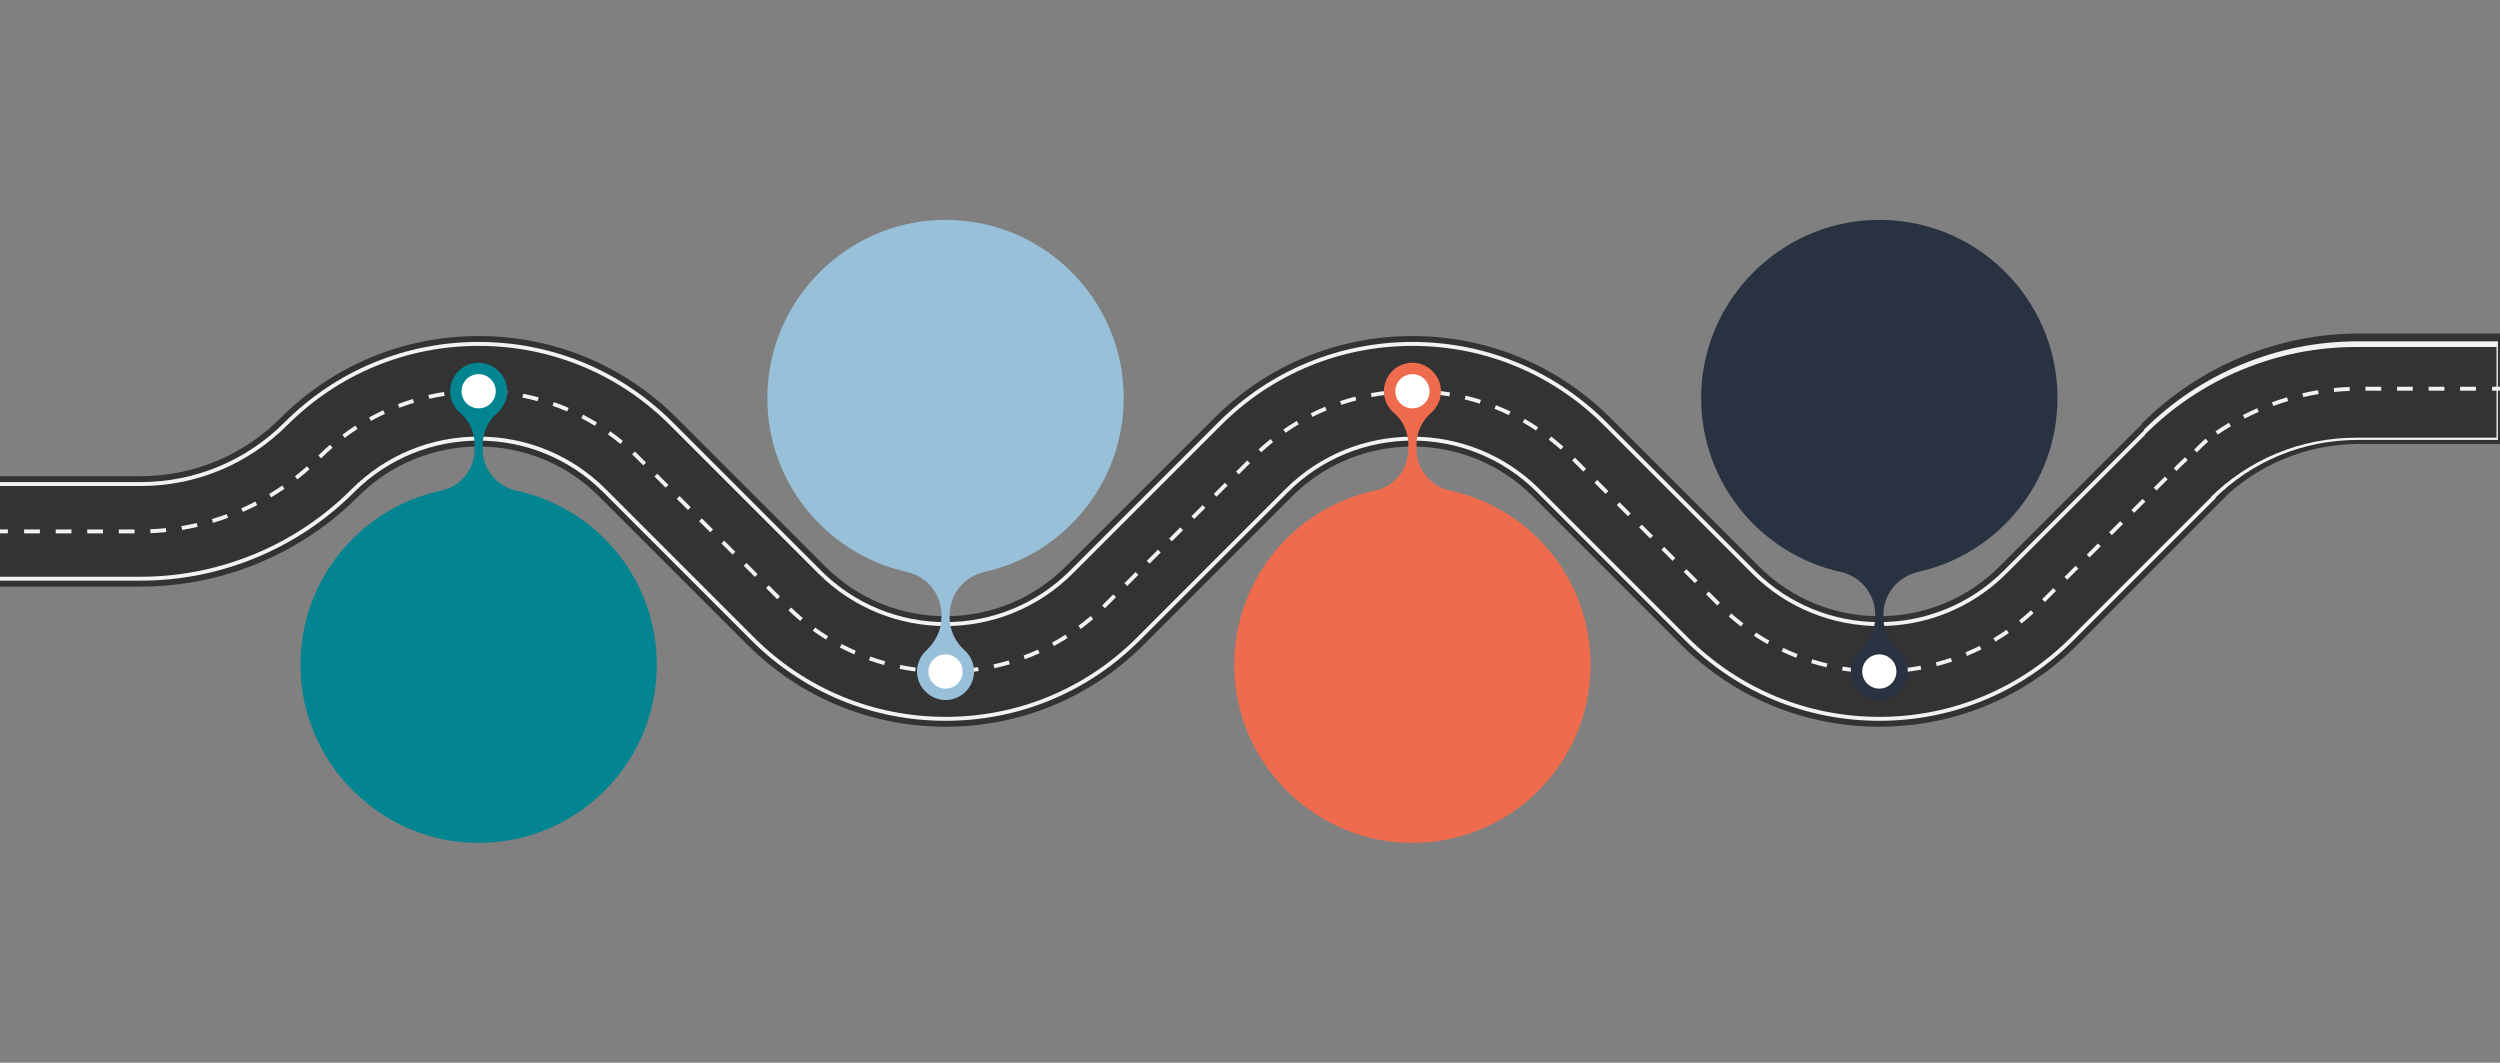 <?xml version="1.0" encoding="UTF-8"?><svg id="a" xmlns="http://www.w3.org/2000/svg" viewBox="0 0 2278.34 968.53"><rect x="0" y="0" width="2278.34" height="968.53" fill="#808080" stroke="none"/><defs><style>.b{fill:#f2f2f2;}.c{fill:#038491;}.d{fill:#fff;}.e{fill:#ee6c4d;}.f{fill:#98c1d9;}.g{fill:#333;}.h{fill:#293241;}</style></defs><path class="b" d="M2029.2,388.08l1.84,3.09c-4.07,2.43-8.11,5.01-12.02,7.69l-2.03-2.97c3.97-2.72,8.07-5.34,12.21-7.81Z"/><g><path class="g" d="M2028.59,452.27l-135.15,135.15c-48.28,48.28-112.47,74.87-180.74,74.87s-132.47-26.59-180.74-74.87l-135.15-135.15c-60.43-60.43-158.76-60.43-219.19,0l-135.15,135.15c-48.28,48.28-112.47,74.87-180.74,74.87s-132.47-26.59-180.74-74.87l-135.15-135.15c-60.43-60.43-158.76-60.43-219.19,0-26.23,26.23-56.9,46.73-91.17,60.92-34.27,14.2-70.45,21.39-107.55,21.39H0v-100.62H127.91c48.19,0,93.49-18.77,127.57-52.84,48.28-48.28,112.47-74.87,180.74-74.87s132.47,26.59,180.74,74.87l135.15,135.15c60.43,60.43,158.76,60.43,219.18,0l135.15-135.15c48.28-48.28,112.47-74.87,180.74-74.87s132.47,26.59,180.74,74.87l135.15,135.15c60.43,60.43,158.75,60.43,219.18,0l135.15-135.15"/><path class="b" d="M2024.77,448.45l-135.15,135.15c-47.26,47.26-110.1,73.29-176.93,73.29s-129.67-26.03-176.93-73.29l-135.15-135.15c-62.53-62.53-164.28-62.53-226.81,0l-135.15,135.15c-47.26,47.26-110.1,73.29-176.93,73.29s-129.67-26.03-176.93-73.29l-135.15-135.15c-62.53-62.53-164.28-62.53-226.81,0-25.73,25.73-55.81,45.83-89.42,59.75-33.61,13.92-69.1,20.98-105.48,20.98H0v-89.84H127.91c49.63,0,96.29-19.33,131.38-54.42,47.26-47.26,110.1-73.29,176.93-73.29s129.67,26.03,176.93,73.29l135.15,135.15c62.53,62.53,164.28,62.53,226.81,0l135.15-135.15c47.26-47.26,110.1-73.29,176.93-73.29s129.67,26.03,176.93,73.29l135.15,135.15c62.53,62.53,164.28,62.53,226.81,0l135.15-135.15"/><path class="g" d="M2022.23,445.91l-135.15,135.15c-46.58,46.58-108.51,72.24-174.39,72.24s-127.81-25.65-174.39-72.24l-135.15-135.15c-63.93-63.93-167.96-63.93-231.89,0l-135.15,135.15c-46.58,46.58-108.52,72.24-174.39,72.24s-127.81-25.65-174.39-72.24l-135.15-135.15c-30.97-30.97-72.15-48.03-115.95-48.03s-84.98,17.06-115.94,48.03c-25.39,25.39-55.08,45.23-88.26,58.97-33.17,13.74-68.2,20.71-104.11,20.71H0v-82.66H127.91c50.59,0,98.15-19.7,133.92-55.47,46.58-46.58,108.51-72.24,174.39-72.24s127.81,25.65,174.39,72.24l135.15,135.15c63.93,63.93,167.96,63.93,231.89,0l135.15-135.15c46.58-46.58,108.52-72.24,174.39-72.24s127.81,25.65,174.39,72.24l135.15,135.15c63.93,63.93,167.96,63.93,231.89,0l135.15-135.15"/><g><path class="b" d="M1712.69,613.77c-1.7,0-3.39-.02-5.09-.06l.09-3.59c4.74,.11,9.52,.07,14.25-.15l.16,3.59c-3.12,.14-6.29,.21-9.41,.21Zm-850.98,0c-4.38,0-8.82-.14-13.19-.42l.23-3.59c4.29,.27,8.65,.41,12.96,.41h1.29l.02,3.59h-1.31Zm15.8-.59l-.27-3.58c4.73-.36,9.5-.89,14.17-1.58l.52,3.55c-4.75,.7-9.6,1.24-14.41,1.6Zm815.62-.32c-4.79-.45-9.63-1.08-14.38-1.87l.59-3.54c4.67,.77,9.42,1.39,14.13,1.83l-.34,3.58Zm43.43-.45l-.41-3.57c4.71-.54,9.45-1.26,14.09-2.13l.66,3.53c-4.73,.88-9.55,1.61-14.34,2.16Zm-902.46-.47c-4.78-.64-9.59-1.45-14.3-2.42l.72-3.52c4.63,.95,9.35,1.75,14.05,2.38l-.48,3.56Zm72.1-2.97l-.77-3.51c4.62-1.01,9.27-2.2,13.81-3.53l1.01,3.45c-4.62,1.36-9.35,2.57-14.05,3.6Zm758.34-.84c-4.68-1.11-9.38-2.41-13.98-3.85l1.07-3.43c4.52,1.42,9.14,2.69,13.74,3.78l-.83,3.5Zm100.53-1.05l-.91-3.48c4.59-1.19,9.18-2.56,13.66-4.07l1.15,3.41c-4.56,1.53-9.23,2.93-13.9,4.14Zm-959.35-.98c-4.64-1.3-9.29-2.78-13.82-4.4l1.21-3.38c4.45,1.59,9.02,3.04,13.58,4.32l-.97,3.46Zm128.31-5.3l-1.25-3.37c4.43-1.65,8.87-3.48,13.18-5.43l1.49,3.27c-4.39,1.99-8.9,3.85-13.41,5.53Zm702.87-1.34c-4.48-1.76-8.95-3.7-13.3-5.77l1.55-3.24c4.27,2.04,8.67,3.94,13.07,5.67l-1.31,3.35Zm155.66-1.63l-1.38-3.32c4.37-1.82,8.73-3.82,12.95-5.95l1.62,3.21c-4.3,2.16-8.74,4.2-13.19,6.06Zm-1014.12-1.48c-4.41-1.94-8.81-4.05-13.06-6.29l1.67-3.18c4.18,2.2,8.5,4.28,12.83,6.18l-1.44,3.29Zm182-7.55l-1.71-3.16c4.16-2.25,8.29-4.69,12.28-7.24l1.93,3.03c-4.06,2.59-8.27,5.07-12.5,7.37Zm650.31-1.81c-4.19-2.37-8.34-4.92-12.35-7.58l1.99-2.99c3.94,2.61,8.02,5.12,12.14,7.45l-1.77,3.13Zm207.72-2.2l-1.84-3.09c4.07-2.42,8.1-5.02,11.99-7.72l2.05,2.95c-3.96,2.75-8.06,5.39-12.2,7.85Zm-1065.67-1.93c-4.09-2.53-8.14-5.25-12.04-8.06l2.1-2.91c3.83,2.76,7.81,5.43,11.83,7.92l-1.89,3.05Zm232.1-9.65l-2.14-2.89c3.8-2.82,7.55-5.81,11.15-8.89l2.34,2.73c-3.66,3.14-7.48,6.18-11.35,9.05Zm601.71-2.23c-3.8-2.93-7.56-6.04-11.18-9.24l2.38-2.69c3.55,3.15,7.25,6.2,10.98,9.08l-2.19,2.85Zm255.69-2.73l-2.25-2.8c3.68-2.96,7.32-6.1,10.8-9.32l2.44,2.64c-3.54,3.28-7.24,6.47-10.99,9.48Zm-1112.99-2.33c-3.69-3.07-7.32-6.32-10.8-9.66l2.49-2.59c3.42,3.28,6.99,6.47,10.62,9.49l-2.3,2.76Zm277.63-11.57l-2.52-2.56c.41-.4,.81-.8,1.22-1.21l8.94-8.94,2.54,2.54-8.94,8.94c-.41,.41-.83,.82-1.24,1.23Zm557.99-2.58l-10.17-10.17,2.54-2.54,10.17,10.17-2.54,2.54Zm298.68-3.1l-2.54-2.54,10.17-10.17,2.54,2.54-10.17,10.17Zm-1155.33-2.57l-10.17-10.17,2.54-2.54,10.17,10.17-2.54,2.54Zm319.01-12.09l-2.54-2.54,10.17-10.17,2.54,2.54-10.17,10.17Zm517.3-2.57l-10.17-10.17,2.54-2.54,10.17,10.17-2.54,2.54Zm339.35-3.1l-2.54-2.54,10.17-10.17,2.54,2.54-10.17,10.17Zm-1196-2.57l-10.17-10.17,2.54-2.54,10.17,10.17-2.54,2.54Zm359.69-12.09l-2.54-2.54,10.17-10.17,2.54,2.54-10.17,10.17Zm476.63-2.57l-10.17-10.17,2.54-2.54,10.17,10.17-2.54,2.54Zm380.03-3.1l-2.54-2.54,10.17-10.17,2.54,2.54-10.17,10.17Zm-1236.68-2.57l-10.17-10.17,2.54-2.54,10.17,10.17-2.54,2.54Zm400.36-12.09l-2.54-2.54,10.17-10.17,2.54,2.54-10.17,10.17Zm435.95-2.57l-10.17-10.17,2.54-2.54,10.17,10.17-2.54,2.54Zm420.7-3.1l-2.54-2.54,10.17-10.17,2.54,2.54-10.17,10.17Zm-1801.98-1.58h-14.38v-3.59h14.38v3.59Zm-28.76,0h-14.38v-3.59h14.38v3.59Zm-28.76,0h-14.38v-3.59h14.38v3.59Zm-28.76,0h-14.38v-3.59h14.38v3.59Zm100.73-.18l-.14-3.59c4.73-.19,9.52-.52,14.23-1l.36,3.58c-4.78,.49-9.64,.83-14.45,1.02Zm510.18-.8l-10.17-10.17,2.54-2.54,10.17,10.17-2.54,2.54Zm-481.37-2.13l-.59-3.55c4.67-.77,9.38-1.7,13.99-2.77l.81,3.5c-4.69,1.08-9.47,2.02-14.21,2.81Zm28.22-6.5l-1.02-3.45c4.54-1.35,9.1-2.86,13.54-4.48l1.24,3.37c-4.52,1.65-9.14,3.19-13.75,4.55Zm894.19-3.46l-2.54-2.54,10.17-10.17,2.54,2.54-10.17,10.17Zm395.28-2.57l-10.17-10.17,2.54-2.54,10.17,10.17-2.54,2.54Zm461.38-3.1l-2.54-2.54,10.17-10.17,2.54,2.54-10.17,10.17Zm-1723.65-.82l-1.44-3.29c4.33-1.9,8.66-3.96,12.88-6.13l1.65,3.2c-4.28,2.2-8.68,4.3-13.08,6.23Zm405.62-1.75l-10.17-10.17,2.54-2.54,10.17,10.17-2.54,2.54Zm-379.87-11.52l-1.84-3.09c4.07-2.43,8.11-5.01,12.02-7.69l2.03,2.97c-3.97,2.72-8.07,5.34-12.21,7.81Zm861.57-.58l-2.54-2.54,10.17-10.17,2.54,2.54-10.17,10.17Zm354.61-2.57l-10.17-10.17,2.54-2.54,10.17,10.17-2.54,2.54Zm502.05-3.1l-2.54-2.54,10.17-10.17,2.54,2.54-10.17,10.17Zm-1358.7-2.57l-10.17-10.17,2.54-2.54,10.17,10.17-2.54,2.54Zm-335.62-7.54l-2.21-2.83c3.73-2.91,7.42-5.98,10.97-9.12l2.38,2.69c-3.6,3.19-7.35,6.31-11.14,9.27Zm858-4.55l-2.54-2.54,10.17-10.17,2.54,2.54-10.17,10.17Zm313.93-2.57l-10.17-10.17,2.54-2.54,10.17,10.17-2.54,2.54Zm552.89-13.25c-.5,.49-.99,.98-1.49,1.47l-8.68,8.68-2.54-2.54,8.68-8.68m-1405.51,8.65l-6.11-6.11c-1.34-1.34-2.71-2.67-4.08-3.97l2.47-2.61c1.39,1.32,2.79,2.68,4.15,4.04l6.11,6.11-2.54,2.54Zm-293.6-6.41l-2.54-2.55c3.42-3.41,6.99-6.73,10.62-9.87l2.35,2.72c-3.56,3.09-7.08,6.36-10.44,9.7Zm856.73-5.51l-2.44-2.64c3.55-3.27,7.25-6.45,11-9.45l2.25,2.8c-3.68,2.95-7.32,6.08-10.81,9.29Zm273.02-2.42c-3.54-3.15-7.24-6.22-10.98-9.11l2.2-2.84c3.81,2.94,7.56,6.06,11.17,9.27l-2.39,2.68Zm-857.03-5.18c-3.66-3.01-7.47-5.93-11.32-8.67l2.08-2.93c3.92,2.79,7.8,5.76,11.52,8.82l-2.28,2.77Zm-251.2-5.55l-2.16-2.87c3.85-2.89,7.85-5.68,11.88-8.29l1.95,3.02c-3.97,2.57-7.89,5.31-11.68,8.15Zm857.42-4.65l-2.04-2.96c3.96-2.74,8.07-5.37,12.2-7.82l1.83,3.09c-4.06,2.41-8.1,4.99-11.99,7.69Zm228.24-2.04c-3.94-2.62-8.03-5.14-12.14-7.48l1.78-3.12c4.19,2.38,8.34,4.94,12.35,7.61l-1.99,2.99Zm-857.69-4.28c-4.04-2.47-8.22-4.82-12.42-6.99l1.65-3.19c4.27,2.21,8.53,4.61,12.64,7.12l-1.87,3.07Zm-204.08-4.49l-1.73-3.15c4.21-2.32,8.57-4.52,12.93-6.55l1.51,3.26c-4.29,1.98-8.57,4.15-12.71,6.43Zm858.01-3.7l-1.61-3.21c4.3-2.15,8.73-4.18,13.18-6.03l1.38,3.32c-4.37,1.82-8.73,3.81-12.95,5.93Zm178.98-1.61c-4.27-2.04-8.67-3.96-13.07-5.69l1.32-3.34c4.48,1.77,8.95,3.72,13.3,5.79l-1.55,3.24Zm-858.22-3.29c-4.34-1.87-8.81-3.61-13.28-5.17l1.19-3.39c4.55,1.59,9.1,3.36,13.52,5.27l-1.42,3.3Zm-152.93-3.34l-1.28-3.36c4.5-1.71,9.12-3.28,13.73-4.66l1.04,3.44c-4.53,1.36-9.07,2.91-13.49,4.58Zm858.47-2.68l-1.14-3.41c4.56-1.53,9.24-2.92,13.9-4.12l.9,3.48c-4.58,1.19-9.18,2.55-13.66,4.05Zm126.18-1.14c-4.51-1.42-9.13-2.7-13.74-3.8l.84-3.49c4.68,1.12,9.39,2.42,13.98,3.87l-1.08,3.43Zm-858.61-2.24c-4.56-1.24-9.23-2.34-13.87-3.26l.7-3.53c4.72,.94,9.47,2.06,14.12,3.32l-.94,3.47Zm-98.77-2.15l-.79-3.51c4.69-1.06,9.49-1.97,14.25-2.7l.55,3.55c-4.68,.72-9.39,1.61-14,2.65Zm858.77-1.6l-.65-3.53c4.73-.88,9.56-1.6,14.34-2.14l.41,3.57c-4.7,.54-9.44,1.25-14.09,2.11Zm70.91-.64c-4.67-.78-9.42-1.4-14.13-1.85l.34-3.58c4.79,.46,9.63,1.09,14.38,1.88l-.59,3.54Zm-858.85-1.16c-4.69-.6-9.47-1.03-14.19-1.3l.2-3.59c4.81,.27,9.67,.72,14.44,1.32l-.45,3.57Zm-42.68-.93l-.3-3.58c4.8-.4,9.67-.63,14.48-.69l.05,3.59c-4.73,.06-9.52,.29-14.23,.68Zm858.92-.5l-.16-3.59c3.03-.13,6.11-.2,9.14-.2,1.77,0,3.58,.02,5.37,.07l-.09,3.59c-1.75-.05-3.52-.11-5.27-.07-2.98,0-6,.07-8.98,.2Z"/><rect class="b" y="482.47" width="7.19" height="3.59"/></g></g><path class="c" d="M439.95,409.67v-4.56c0-11.17,4.99-21.68,13.39-29.04,5.77-5.05,9.28-12.6,8.82-20.98-.73-13.34-12.08-24.27-25.44-24.52-14.58-.28-26.49,11.46-26.49,25.98,0,7.98,3.6,15.1,9.25,19.86,8.41,7.07,13,17.71,13,28.7v4.55c0,17.93-12.43,33.61-29.98,37.32-75.78,16-132.08,84.82-128.5,166.16,3.69,83.73,72.04,151.68,155.79,154.9,92.6,3.57,168.79-70.44,168.79-162.25,0-77.89-54.86-142.94-128.05-158.68-17.76-3.82-30.59-19.27-30.59-37.44Z"/><path class="f" d="M1024.08,362.74c0-91.8-76.19-165.81-168.79-162.25-83.74,3.23-152.1,71.18-155.79,154.9-3.56,80.84,52.03,149.32,127.11,165.86,18.32,4.04,31.36,20.27,31.36,39.03v2.32c0,11.69-5.44,22.42-14,30.39-5.41,5.04-8.66,12.36-8.22,20.43,.73,13.34,12.08,24.27,25.44,24.52,14.58,.28,26.49-11.46,26.49-25.98,0-7.69-3.34-14.59-8.65-19.33-8.57-7.67-13.6-18.52-13.6-30.02v-2.31c0-19.01,13.45-35.03,32-39.19,72.48-16.27,126.64-80.98,126.64-158.37Z"/><path class="e" d="M1290.93,409.67v-4.56c0-11.17,4.99-21.68,13.39-29.04,5.77-5.05,9.28-12.6,8.82-20.98-.73-13.34-12.08-24.27-25.44-24.52-14.58-.28-26.49,11.46-26.49,25.98,0,7.97,3.6,15.1,9.25,19.86,8.41,7.07,13,17.71,13,28.7v4.55c0,17.93-12.43,33.61-29.98,37.32-75.78,16-132.08,84.82-128.5,166.16,3.69,83.73,72.04,151.68,155.79,154.9,92.6,3.57,168.79-70.44,168.79-162.25,0-77.89-54.86-142.94-128.05-158.68-17.76-3.82-30.59-19.27-30.59-37.44Z"/><path class="h" d="M1875.06,362.74c0-91.8-76.19-165.81-168.79-162.25-83.74,3.23-152.1,71.18-155.79,154.9-3.56,80.84,52.03,149.32,127.11,165.86,18.32,4.04,31.36,20.27,31.36,39.03v2.32c0,11.69-5.44,22.42-14,30.39-5.41,5.04-8.66,12.36-8.22,20.43,.73,13.34,12.08,24.27,25.44,24.52,14.58,.28,26.49-11.46,26.49-25.98,0-7.69-3.34-14.59-8.65-19.33-8.57-7.67-13.6-18.52-13.6-30.02v-2.31c0-19.01,13.45-35.03,32-39.19,72.48-16.27,126.64-80.98,126.64-158.37Z"/><circle class="d" cx="436.22" cy="356.56" r="15.59"/><circle class="d" cx="861.71" cy="611.97" r="15.59"/><circle class="d" cx="1287.2" cy="356.56" r="15.59"/><circle class="d" cx="1712.69" cy="611.97" r="15.59"/><rect class="b" x="2269.05" y="355.24" width="7.19" height="3.59"/><path class="g" d="M1951.71,386.25c26.23-26.23,56.9-46.73,91.17-60.92,34.27-14.2,70.45-21.39,107.55-21.39h127.91v100.62h-127.91c-48.19,0-93.49,18.77-127.57,52.84"/><path class="b" d="M1953.62,391.82c25.73-25.73,55.81-45.83,89.42-59.75,33.61-13.92,69.1-20.98,105.48-20.98h127.91v89.84h-127.91c-49.63,0-96.29,19.33-131.38,54.42"/><path class="g" d="M1954.89,395.91c25.39-25.39,55.08-45.23,88.26-58.97,33.17-13.74,68.2-20.71,104.11-20.71h127.91v82.66h-127.91c-50.59,0-98.15,19.7-133.92,55.47"/><rect class="b" x="2155.73" y="352.46" width="14.38" height="3.59"/><rect class="b" x="2184.49" y="352.46" width="14.38" height="3.59"/><rect class="b" x="2213.25" y="352.46" width="14.38" height="3.59"/><rect class="b" x="2242.01" y="352.46" width="14.38" height="3.59"/><path class="b" d="M2141.28,352.64l.14,3.59c-4.73,.19-9.52,.52-14.23,1l-.36-3.58c4.78-.49,9.64-.83,14.45-1.02Z"/><path class="b" d="M2112.47,355.57l.59,3.55c-4.67,.77-9.38,1.7-13.99,2.77l-.81-3.5c4.69-1.08,9.47-2.02,14.21-2.81Z"/><path class="b" d="M2084.25,362.07l1.02,3.45c-4.54,1.35-9.1,2.86-13.54,4.48l-1.24-3.37c4.52-1.65,9.14-3.19,13.75-4.55Z"/><path class="b" d="M2057.06,372.03l1.44,3.29c-4.33,1.9-8.66,3.96-12.88,6.13l-1.65-3.2c4.28-2.2,8.68-4.3,13.08-6.23Z"/><path class="b" d="M2031.3,385.29l1.84,3.09c-4.07,2.43-8.11,5.01-12.02,7.69l-2.03-2.97c3.97-2.72,8.07-5.34,12.21-7.81Z"/><rect class="b" x="2271.15" y="352.46" width="7.19" height="3.59"/><path class="b" d="M2009.92,399.75l2.42,2.66c-3.51,3.19-6.96,6.52-10.26,9.92l-2.58-2.5c3.35-3.45,6.86-6.84,10.42-10.07Z"/><path class="b" d="M1991.36,416.67l2.42,2.66c-3.51,3.19-6.96,6.52-10.26,9.92l-2.58-2.5c3.35-3.45,6.86-6.84,10.42-10.07Z"/></svg>